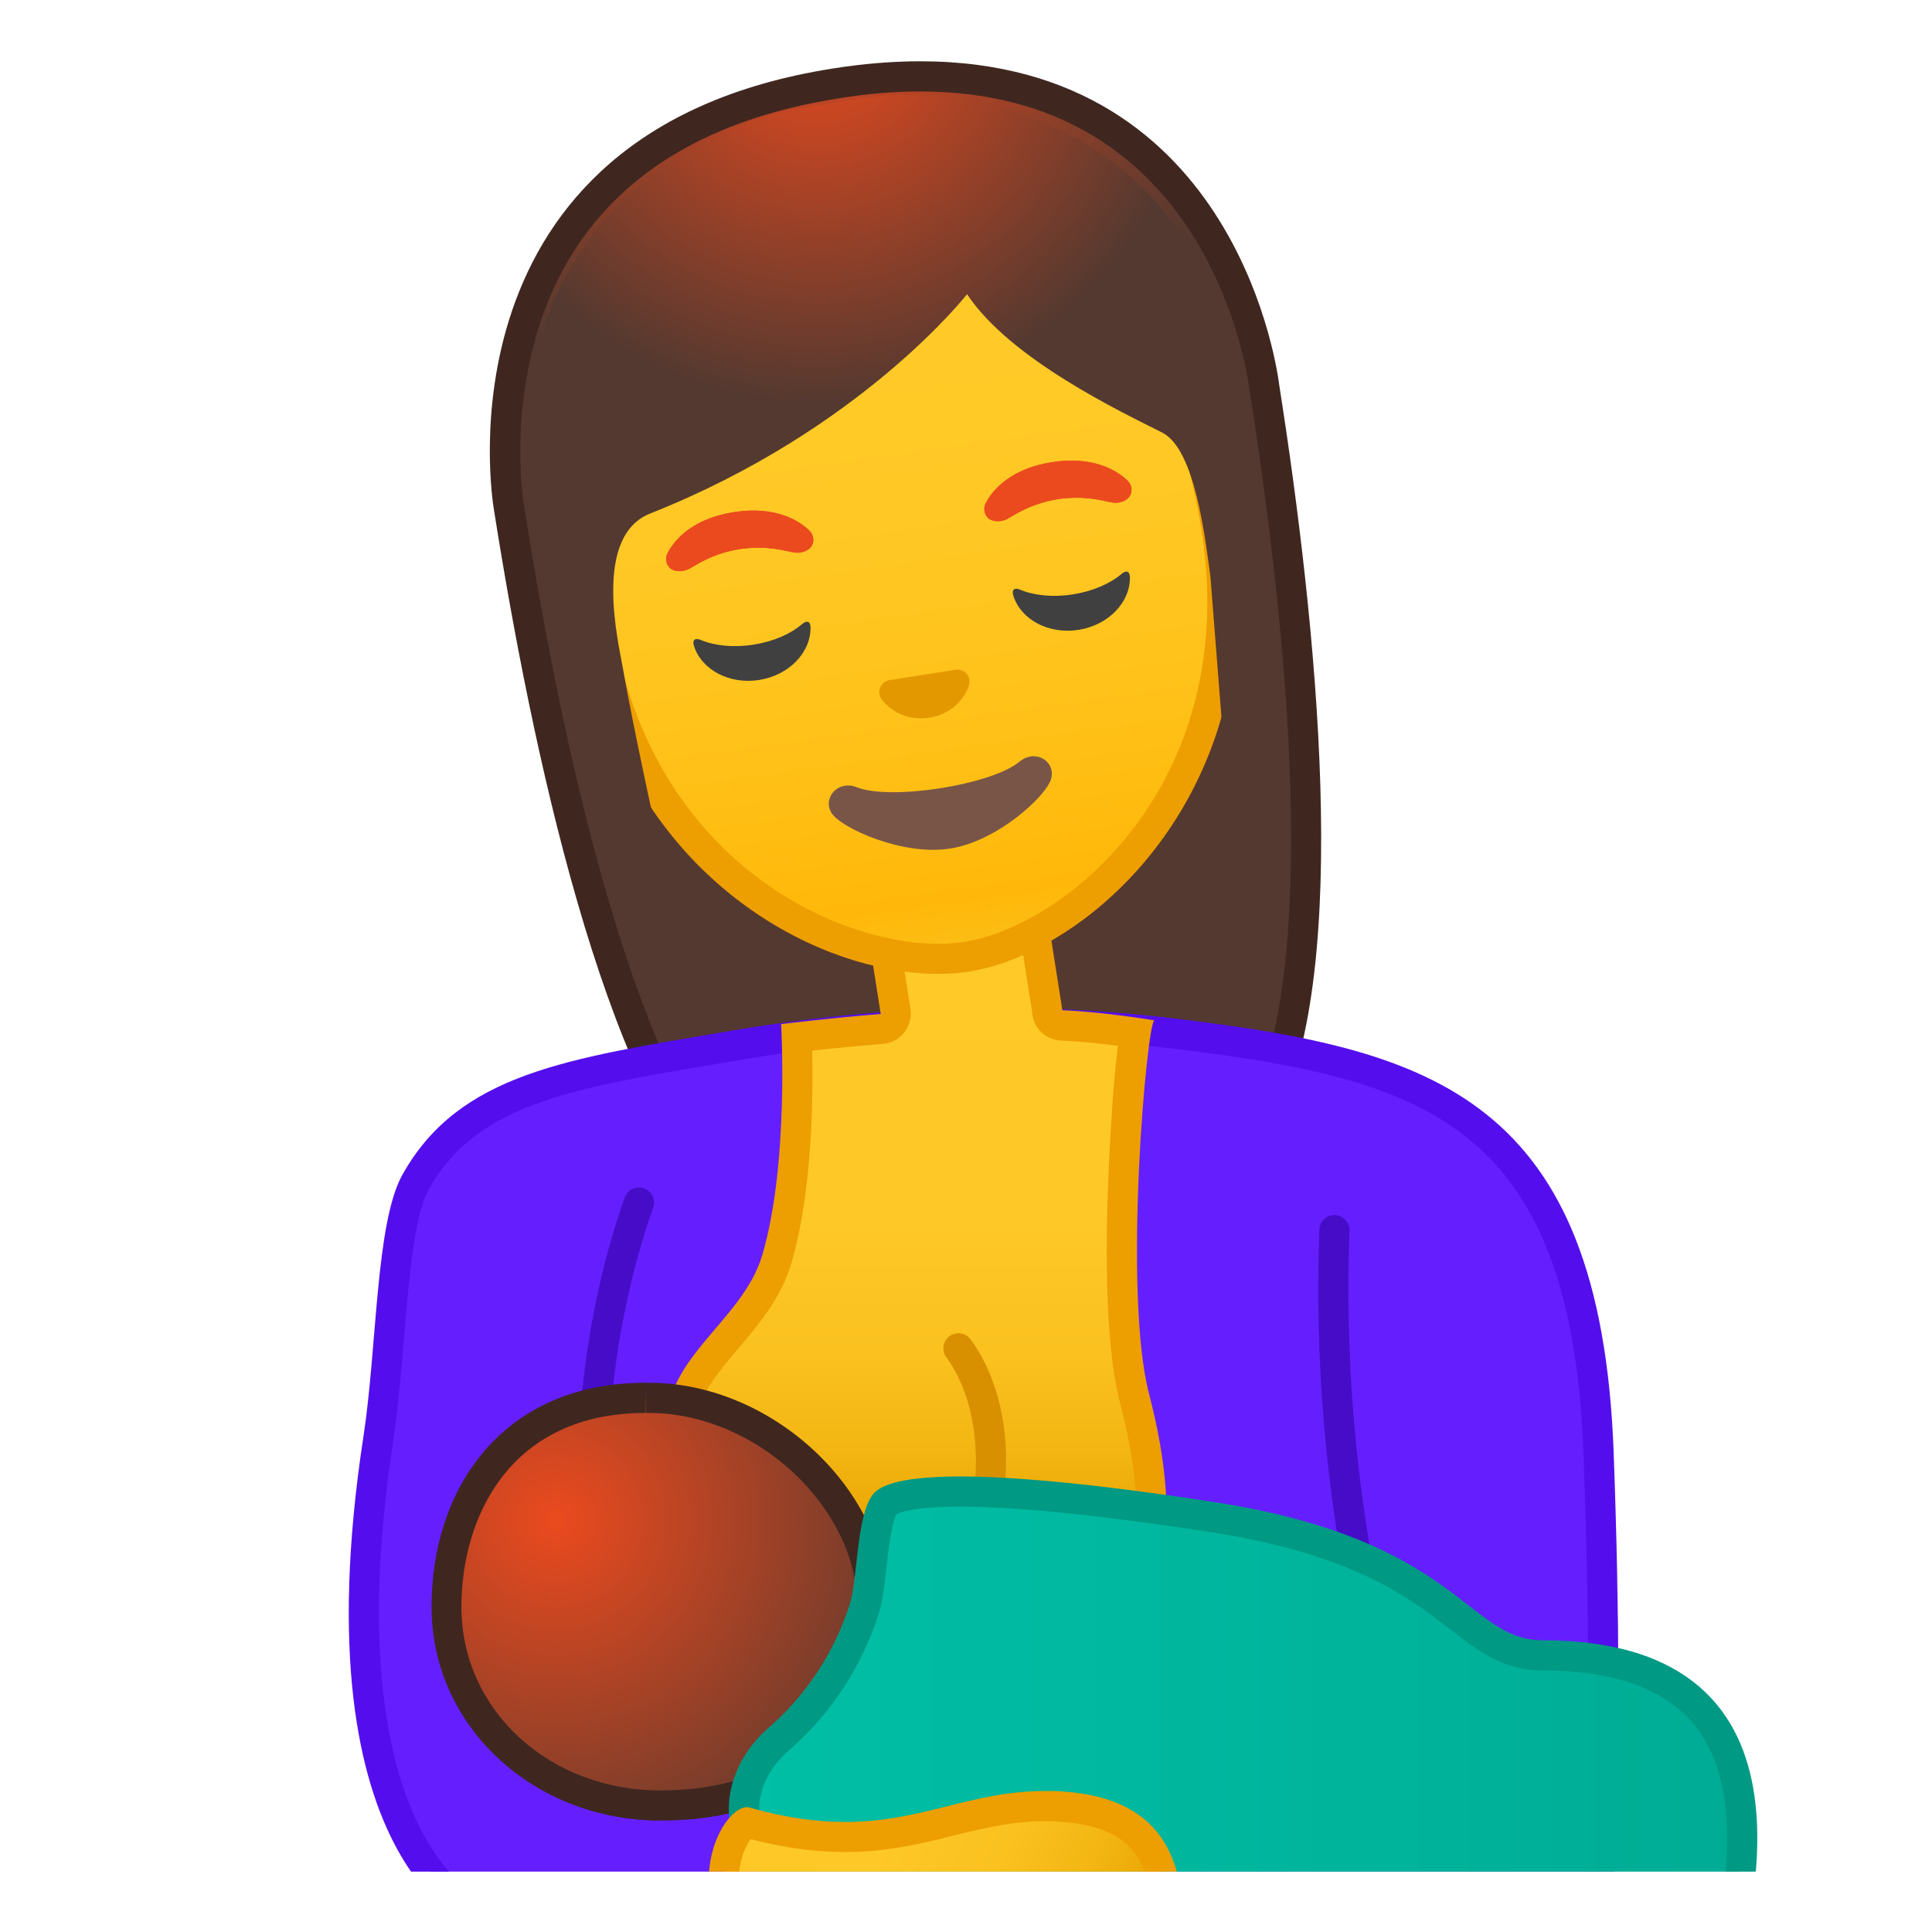 <svg width="128" height="128" style="enable-background:new 0 0 128 128;" xmlns="http://www.w3.org/2000/svg" xmlns:xlink="http://www.w3.org/1999/xlink">
  <g id="Layer_3">
    <g>
      <defs>
        <rect id="SVGID_3_" height="120" width="120" x="4" y="4"/>
      </defs>
      <clipPath id="SVGID_4_">
        <use style="overflow:visible;" xlink:href="#SVGID_3_"/>
      </clipPath>
      <g style="clip-path:url(#SVGID_4_);">
        <radialGradient id="SVGID_5_" cx="185.849" cy="-28.917" gradientTransform="matrix(0.816 -0.128 0.128 0.816 -94.17 44.341)" gradientUnits="userSpaceOnUse" r="38.012">
          <stop offset="0" style="stop-color:#eb4a1e"/>
          <stop offset="1" style="stop-color:#543930"/>
        </radialGradient>
        <path d="M54.81,81.36c-1.53,0-4.38-0.3-6.35-2.28C42.64,73.19,37.4,57.01,33.7,33.52 c-0.17-1.08-1.5-10.67,4.18-18.48c3.69-5.07,9.56-8.27,17.45-9.52c1.96-0.31,3.86-0.46,5.64-0.46c19.42,0,22.5,18.43,22.79,20.53 c3.7,23.55,3.68,40.56-0.05,47.94c-1.74,3.43-6.09,4.33-6.13,4.34L66.6,79.58l-11.01,1.75c0,0,0,0,0,0 C55.58,81.33,55.28,81.36,54.81,81.36C54.81,81.36,54.81,81.36,54.81,81.36z" style="fill:url(#SVGID_5_);"/>
        <path d="M60.97,6.06c18.57,0,21.52,17.65,21.8,19.67c0,0.01,0.01,0.07,0.01,0.08 c3.66,23.29,3.68,40.08,0.04,47.28c-1.43,2.83-5.07,3.73-5.41,3.81l-10.96,1.71l-10.95,1.74c-0.09,0.01-0.33,0.03-0.68,0.03 c-1.1,0-3.86-0.19-5.64-1.99c-5.67-5.73-10.82-21.72-14.48-45.02c-0.07-0.41-1.54-10.1,4-17.72c3.52-4.85,9.18-7.92,16.8-9.12 C57.39,6.21,59.24,6.06,60.97,6.06 M60.97,4.06c-1.8,0-3.72,0.15-5.8,0.48c-26.6,4.18-22.52,28.75-22.46,29.14 c2.51,15.93,7.26,38.25,15.03,46.1c2.25,2.27,5.48,2.58,7.06,2.58c0.58,0,0.94-0.04,0.94-0.04l11.01-1.75l11.01-1.72 c0,0,4.86-0.96,6.83-4.87c4.98-9.86,2.66-32.56,0.16-48.49C84.7,25.13,82.21,4.06,60.97,4.06L60.97,4.06z" style="fill:#3F2720;"/>
      </g>
      <g style="clip-path:url(#SVGID_4_);">
        <g id="XMLID_5_">
          <g id="XMLID_9_">
            <path d="M32.02,127c-1.18-0.51-10.95-5.57-6.95-31.68c0.32-2.07,0.51-4.42,0.7-6.69 c0.34-4.13,0.7-8.4,1.77-10.31c3.37-6.04,9.8-7.13,19.52-8.78l1.37-0.23c6.06-1.03,11.81-1.54,17.59-1.54 c4.04,0,8.14,0.26,12.21,0.76c16.18,2.01,26.85,5.03,27.69,27.76c0.68,18.45,0.07,27.94-0.16,30.71H32.02z" style="fill:#651FFF;"/>
            <path d="M66.02,68.77c3.99,0,8.06,0.25,12.08,0.75c16.14,2,26,4.81,26.81,26.8 c0.62,16.74,0.17,26.07-0.09,29.68h-72.6c-0.68-0.33-2.67-1.52-4.39-4.89c-2-3.93-3.93-11.56-1.78-25.64 c0.32-2.1,0.52-4.47,0.71-6.75c0.32-3.84,0.68-8.19,1.64-9.91c3.14-5.63,9.38-6.68,18.82-8.28l1.37-0.23 C54.6,69.27,60.3,68.77,66.02,68.77 M66.02,66.77c-6.11,0-11.99,0.57-17.76,1.55c-10.61,1.81-17.83,2.76-21.6,9.51 c-1.78,3.19-1.67,11.4-2.58,17.33C19.64,124.19,31.83,128,31.83,128h74.83c0,0,1.08-9.08,0.25-31.75 c-0.86-23.52-12.05-26.66-28.57-28.71C74.12,67.01,70.02,66.77,66.02,66.77L66.02,66.77z" style="fill:#540EED;"/>
          </g>
        </g>
      </g>
      <g style="clip-path:url(#SVGID_4_);">
        <linearGradient id="SVGID_6_" gradientUnits="userSpaceOnUse" x1="60.702" x2="60.702" y1="56.751" y2="101.746">
          <stop offset="0" style="stop-color:#FFCA28"/>
          <stop offset="0.535" style="stop-color:#FEC826"/>
          <stop offset="0.732" style="stop-color:#FAC11F"/>
          <stop offset="0.873" style="stop-color:#F3B613"/>
          <stop offset="0.986" style="stop-color:#EAA603"/>
          <stop offset="1" style="stop-color:#E8A300"/>
        </linearGradient>
        <path d="M62.94,109.91c-9.8,0-16.78-5.8-17.78-14.77c-0.29-2.59,1.23-4.38,2.99-6.45 c1.32-1.56,2.69-3.17,3.31-5.24c1.5-5.1,1.42-12.17,1.33-14.71c1.2-0.14,3.42-0.38,5.63-0.56c0.28-0.02,0.53-0.16,0.71-0.38 s0.25-0.5,0.2-0.77l-0.63-3.98l9.81-1.54L69.38,67l0.01,0.09c0.07,0.48,0.47,0.83,0.95,0.85c1.7,0.07,3.7,0.33,4.91,0.5 c-0.29,1.43-0.57,4.08-0.8,9.03c-0.18,3.95-0.33,11.17,0.7,15.15c1.32,5.07,2.64,13.85-3.34,15.8 C68.78,109.41,65.79,109.91,62.94,109.91L62.94,109.91z" style="fill:url(#SVGID_6_);"/>
        <path d="M67.69,62.65l0.7,4.46c0,0.04,0.01,0.09,0.01,0.11c0.13,0.96,0.93,1.68,1.9,1.72 c1.22,0.05,2.64,0.2,3.77,0.35c-0.23,1.69-0.43,4.24-0.61,8.13c-0.19,4-0.34,11.34,0.73,15.45c2.87,11.01-0.45,13.87-2.68,14.59 c-2.94,0.95-5.82,1.44-8.56,1.44c-9.25,0-15.84-5.45-16.79-13.88c-0.23-2.05,0.9-3.5,2.76-5.69c1.33-1.56,2.83-3.33,3.5-5.61 c1.39-4.7,1.46-10.99,1.39-14.11c1.24-0.14,2.96-0.31,4.69-0.45c0.56-0.04,1.07-0.32,1.41-0.76s0.49-1,0.41-1.55l-0.47-2.99 l3.92-0.62L67.69,62.65 M69.35,60.36l-5.89,0.93l-5.89,0.93l0.78,4.96c-3.32,0.26-6.6,0.67-6.6,0.67s0.55,9.23-1.25,15.31 c-1.33,4.51-6.91,6.92-6.33,12.08c1.06,9.47,8.56,15.66,18.78,15.66c2.87,0,5.96-0.49,9.18-1.54c5-1.62,6.43-7.68,4-17 c-1.76-6.77-0.15-24.59,0.35-24.76c-0.29-0.05-3.53-0.57-6.1-0.67c0-0.03-0.01-0.07-0.01-0.1L69.35,60.36L69.35,60.36z M76.49,67.62C76.48,67.62,76.48,67.62,76.49,67.62c0.01,0,0.01,0,0.01,0C76.5,67.62,76.49,67.62,76.49,67.62L76.49,67.62z" style="fill:#ED9E00;"/>
      </g>
      <g style="clip-path:url(#SVGID_4_);">
        <linearGradient id="SVGID_7_" gradientUnits="userSpaceOnUse" x1="57.324" x2="63.737" y1="18.401" y2="64.258">
          <stop offset="0" style="stop-color:#FFCA28"/>
          <stop offset="0.341" style="stop-color:#FFC825"/>
          <stop offset="0.629" style="stop-color:#FFC21A"/>
          <stop offset="0.898" style="stop-color:#FFB809"/>
          <stop offset="1" style="stop-color:#fac01b"/>
        </linearGradient>
        <path d="M62.17,63.52c-0.97,0-2-0.1-3.05-0.3c-7.65-1.42-17.36-7.99-19.53-21.79 c-1.25-7.92-0.09-14.79,3.33-19.86c3.01-4.46,7.72-7.4,13.26-8.27c1.09-0.17,2.2-0.26,3.28-0.26c13.04,0,19.47,11.33,21.14,21.94 c2.17,13.82-5.06,23.05-11.92,26.75c-1.58,0.85-3.18,1.42-4.62,1.65C63.47,63.48,62.83,63.52,62.17,63.52L62.17,63.52z" style="fill:url(#SVGID_7_);"/>
        <path d="M59.46,14.05c4.75,0,9.08,1.7,12.52,4.93c3.91,3.66,6.54,9.25,7.63,16.17 c2.09,13.31-4.84,22.17-11.41,25.71c-1.48,0.8-2.97,1.33-4.3,1.54c-0.54,0.08-1.12,0.13-1.73,0.13c-0.91,0-1.87-0.09-2.87-0.28 c-7.33-1.37-16.63-7.67-18.72-20.96C37.8,23.63,47.33,15.71,56.33,14.3C57.38,14.13,58.43,14.05,59.46,14.05 M59.46,12.05 c-1.14,0-2.29,0.09-3.44,0.27l0,0h0C44.86,14.08,35.83,24,38.6,41.6c2.22,14.13,12.29,21.12,20.33,22.61 c1.13,0.21,2.21,0.31,3.23,0.31c0.72,0,1.4-0.05,2.04-0.15c1.55-0.24,3.24-0.84,4.94-1.76c7.2-3.88,14.66-13.63,12.44-27.78 C79.11,19.04,69.48,12.05,59.46,12.05L59.46,12.05z" style="fill:#ED9E00;"/>
      </g>
      <g style="clip-path:url(#SVGID_4_);">
        <defs>
          <path id="SVGID_8_" d="M41.66,62.98l-6.22-33.22c-1.73-11,7.19-20.97,18.19-22.7l3.2-0.5c11-1.73,22.43,5.05,24.16,16.04 l4.25,33.36L41.66,62.98z"/>
        </defs>
        <clipPath id="SVGID_9_">
          <use style="overflow:visible;" xlink:href="#SVGID_8_"/>
        </clipPath>
        <g style="clip-path:url(#SVGID_9_);">
          <radialGradient id="SVGID_10_" cx="225.419" cy="-23.129" gradientTransform="matrix(0.786 -0.124 0.124 0.786 -120.057 47.711)" gradientUnits="userSpaceOnUse" r="31.659">
            <stop offset="0" style="stop-color:#eb4a1e"/>
            <stop offset="1" style="stop-color:#543930"/>
          </radialGradient>
          <path d="M83.32,25.72c0,0-2.97-23.18-28.16-19.22s-21,26.95-21,26.95s4.86,29.47,7.32,33.01 c2.46,3.54,5.25,2.97,5.25,2.97s-4.02-17.01-5.45-25.09c-0.33-1.89-2.01-8.81,1.8-10.32c13.99-5.54,20.99-14.53,20.99-14.53 c2.87,4.33,10.26,7.82,12.93,9.17c2.19,1.11,2.84,7,3.19,9.49l2.01,25.65c0,0,3.08-0.24,4.39-4.44S83.32,25.72,83.32,25.72z" style="fill:url(#SVGID_10_);"/>
        </g>
      </g>
      <g style="clip-path:url(#SVGID_4_);">
        <g>
          <path d="M53.62,35.15c-0.73-0.7-2.3-1.64-5-1.22c-2.7,0.42-3.91,1.8-4.38,2.69 c-0.21,0.39-0.08,0.79,0.14,1.01c0.21,0.2,0.74,0.33,1.27,0.06c0.53-0.28,1.53-1.01,3.35-1.31c1.83-0.27,3.01,0.12,3.59,0.22 c0.59,0.1,1.06-0.19,1.19-0.44C53.94,35.88,53.94,35.47,53.62,35.15z" style="fill:#eb4a1e;"/>
          <path d="M74.7,31.84c-0.73-0.7-2.3-1.64-5-1.22s-3.91,1.8-4.38,2.69c-0.21,0.39-0.08,0.79,0.14,1.01 c0.21,0.2,0.74,0.33,1.27,0.06c0.53-0.28,1.53-1.01,3.35-1.31c1.83-0.27,3.01,0.12,3.59,0.22c0.59,0.1,1.06-0.19,1.19-0.44 C75.02,32.57,75.02,32.15,74.7,31.84z" style="fill:#eb4a1e;"/>
        </g>
        <path d="M67.55,50.46c-1.85,1.54-8.54,2.59-10.78,1.7c-1.28-0.51-2.31,0.74-1.66,1.73 c0.64,0.97,4.68,2.83,7.84,2.33c3.16-0.5,6.38-3.49,6.69-4.62C69.96,50.46,68.61,49.58,67.55,50.46z" style="fill:#795548;"/>
        <g>
          <path d="M63.6,44.38c-0.07-0.02-0.14-0.02-0.21-0.02l-4.53,0.71c-0.07,0.02-0.13,0.05-0.2,0.09 c-0.38,0.23-0.54,0.69-0.28,1.12c0.27,0.42,1.37,1.55,3.19,1.27c1.82-0.29,2.52-1.7,2.64-2.18 C64.33,44.87,64.04,44.48,63.6,44.38z" style="fill:#e49800;"/>
          <g>
            <path d="M49.92,42.71c-1.33,0.21-2.58,0.07-3.49-0.31c-0.39-0.16-0.58,0-0.45,0.4 c0.5,1.57,2.33,2.56,4.31,2.25c1.98-0.31,3.42-1.81,3.41-3.46c0-0.42-0.23-0.52-0.55-0.25C52.4,41.99,51.26,42.5,49.92,42.71z" style="fill:#404040;"/>
            <path d="M71.08,39.38c-1.33,0.21-2.58,0.07-3.49-0.31c-0.39-0.17-0.58,0-0.45,0.41 c0.5,1.57,2.33,2.56,4.31,2.25c1.98-0.31,3.42-1.81,3.41-3.46c0-0.42-0.23-0.52-0.55-0.25C73.56,38.66,72.41,39.17,71.08,39.38 z" style="fill:#404040;"/>
            <path d="M53.62,35.15c-0.73-0.7-2.3-1.64-5-1.22c-2.7,0.42-3.91,1.8-4.38,2.69 c-0.21,0.39-0.08,0.79,0.14,1.01c0.21,0.2,0.74,0.33,1.27,0.06c0.53-0.28,1.53-1.01,3.35-1.31c1.83-0.27,3.01,0.12,3.59,0.22 c0.59,0.1,1.06-0.19,1.19-0.44C53.94,35.88,53.94,35.47,53.62,35.15z" style="fill:#eb4a1e;"/>
            <path d="M74.7,31.84c-0.73-0.7-2.3-1.64-5-1.22c-2.7,0.42-3.91,1.8-4.38,2.69 c-0.21,0.39-0.08,0.79,0.14,1.01c0.21,0.2,0.74,0.33,1.27,0.06c0.53-0.28,1.53-1.01,3.35-1.31c1.83-0.27,3.01,0.12,3.59,0.22 c0.59,0.1,1.06-0.19,1.19-0.44C75.02,32.57,75.02,32.15,74.7,31.84z" style="fill:#eb4a1e;"/>
          </g>
        </g>
      </g>
      <path d=" M42.33,79.67c-3,8.5-4,19.27-1.96,27.33" style="clip-path:url(#SVGID_4_);fill:none;stroke:#470CC7;stroke-width:2;stroke-linecap:round;stroke-linejoin:round;stroke-miterlimit:10;"/>
      <g style="clip-path:url(#SVGID_4_);">
        <g>
          <radialGradient id="SVGID_11_" cx="35.682" cy="100.105" gradientTransform="matrix(1.127 0 0 1.13 -3.403 -12.421)" gradientUnits="userSpaceOnUse" r="24.436">
            <stop offset="0" style="stop-color:#eb4a1e"/>
            <stop offset="1" style="stop-color:#543930"/>
          </radialGradient>
          <path d="M43.75,119.62c-7.94,0-14.17-5.78-14.17-13.16c0-6.39,3.46-13.86,13.21-13.86 c0.22,0,0.45,0,0.67,0.01c3.99,0.14,8.05,2.14,10.88,5.35c2.5,2.83,3.71,6.18,3.41,9.43C57.25,112.98,54.4,119.62,43.75,119.62z " style="fill:url(#SVGID_11_);"/>
          <path d="M42.8,91.61v2h0c0.21,0,0.42,0,0.63,0.01c3.72,0.13,7.52,2,10.16,5.01 c2.31,2.62,3.44,5.71,3.16,8.68c-0.85,9.35-7.55,11.31-13.01,11.31c-7.38,0-13.17-5.34-13.17-12.16 c0-5.93,3.2-12.85,12.21-12.85L42.8,91.61 M42.8,91.61c-9.6,0-14.21,7.09-14.21,14.85c0,7.96,6.81,14.16,15.17,14.16 s14.18-4.17,15-13.13c0.72-7.93-6.9-15.57-15.25-15.87C43.26,91.62,43.03,91.61,42.8,91.61L42.8,91.61z" style="fill:#3F2720;"/>
        </g>
      </g>
      <path d=" M63.5,89.33c2.67,3.67,2.54,9.17,1.33,12.33" style="clip-path:url(#SVGID_4_);fill:none;stroke:#D99000;stroke-width:2;stroke-linecap:round;stroke-linejoin:round;stroke-miterlimit:10;"/>
      <path d=" M88.41,81.5c-0.32,8.47,0.4,16.98,2.13,25.27" style="clip-path:url(#SVGID_4_);fill:none;stroke:#470CC7;stroke-width:2;stroke-linecap:round;stroke-linejoin:round;stroke-miterlimit:10;"/>
      <g style="clip-path:url(#SVGID_4_);">
        <linearGradient id="SVGID_12_" gradientUnits="userSpaceOnUse" x1="49.28" x2="115.423" y1="116.525" y2="116.525">
          <stop offset="0" style="stop-color:#00bfa5"/>
          <stop offset="0.705" style="stop-color:#00B29A"/>
          <stop offset="1" style="stop-color:#00AB94"/>
        </linearGradient>
        <path d="M103.55,134.23c-1.69,0-3.06-0.31-4.38-0.61c-1.25-0.28-2.54-0.57-4-0.57 c-0.73,0-1.44,0.07-2.18,0.21c-0.41,0.08-0.88,0.12-1.41,0.12c-3.17,0-7.8-1.4-12.27-2.75c-3.34-1.01-6.5-1.96-9.08-2.36 l-1.74-0.26c-6.02-0.9-16.09-2.42-18.27-5.35c-1.86-2.51-0.74-5.63,1.33-7.42c2.65-2.29,4.61-5.28,5.69-8.65 c0.23-0.72,0.35-1.76,0.47-2.86c0.16-1.45,0.39-3.45,0.9-4.1c0.06-0.08,0.75-0.8,4.99-0.8c3.77,0,9.35,0.56,16.58,1.67 c9.84,1.51,13.68,4.48,16.49,6.66c1.82,1.41,3.25,2.52,5.5,2.52c5.19,0,8.9,1.4,11.01,4.17c4.06,5.31,1.58,14.41,0.52,18.29 l-0.03,0.1c-0.05,0.01-0.1,0.02-0.17,0.03c-0.82,0.16-2.34,0.47-5.27,1.27C106.54,134,105.01,134.23,103.55,134.23L103.55,134.23 z" style="fill:url(#SVGID_12_);"/>
        <path d="M63.61,99.82c3.72,0,9.24,0.56,16.43,1.66c9.59,1.47,13.31,4.35,16.02,6.46 c1.81,1.4,3.52,2.73,6.11,2.73c4.87,0,8.3,1.27,10.22,3.78c3.6,4.72,1.56,12.96,0.49,16.93c-0.9,0.19-2.4,0.51-4.9,1.2 c-1.61,0.44-3.05,0.66-4.42,0.66c-1.58,0-2.83-0.28-4.16-0.58c-1.3-0.29-2.65-0.6-4.22-0.6c-0.79,0-1.56,0.08-2.37,0.23 c-0.35,0.07-0.76,0.1-1.22,0.1c-3.03,0-7.58-1.38-11.98-2.71c-3.38-1.02-6.57-1.99-9.22-2.39c-0.55-0.08-1.13-0.17-1.73-0.26 c-5.48-0.82-15.69-2.35-17.62-4.96c-1.5-2.02-0.54-4.58,1.19-6.07c2.79-2.41,4.86-5.55,5.99-9.1c0.26-0.81,0.38-1.85,0.51-3.05 c0.12-1.04,0.33-2.93,0.65-3.52C59.6,100.19,60.59,99.82,63.61,99.82 M59.41,100.24L59.41,100.24L59.41,100.24 M63.61,97.82 c-3.64,0-5.24,0.51-5.77,1.18c-1.11,1.41-1.01,5.61-1.54,7.28c-1,3.15-2.88,6.03-5.39,8.2c-2.53,2.18-3.63,5.89-1.48,8.78 c2.65,3.56,14.04,4.99,20.66,6c6.01,0.92,15.79,5.12,21.5,5.12c0.58,0,1.11-0.04,1.6-0.14c0.71-0.14,1.37-0.19,1.99-0.19 c2.84,0,4.94,1.18,8.38,1.18c1.39,0,2.99-0.19,4.95-0.73c5-1.38,5.9-1.28,6-1.5c1.35-5.05,7.35-24.33-12.33-24.33 c-5,0-5.5-6.67-21.83-9.17C72.37,98.28,67.07,97.82,63.61,97.82L63.61,97.82z" style="fill:#009984;"/>
      </g>
      <g style="clip-path:url(#SVGID_4_);">
        <defs>
          <path id="SVGID_13_" d="M20.08,113.5l10.75,0.5c0,0,3.18,4.76,8.83,5.67c7.83,1.25,10.75-1.25,10.75-1.25l33.17-2.83 l12.92,20.33l-2.75,12.42l-75-15.08L20.08,113.5z"/>
        </defs>
        <clipPath id="SVGID_14_">
          <use style="overflow:visible;" xlink:href="#SVGID_13_"/>
        </clipPath>
        <g style="clip-path:url(#SVGID_14_);">
          <linearGradient id="SVGID_15_" gradientTransform="matrix(0.994 0.109 -0.109 0.994 13.885 -5.962)" gradientUnits="userSpaceOnUse" x1="38.223" x2="74.38" y1="117.388" y2="130.52">
            <stop offset="0" style="stop-color:#FFCA28"/>
            <stop offset="0.535" style="stop-color:#FEC826"/>
            <stop offset="0.732" style="stop-color:#FAC11F"/>
            <stop offset="0.873" style="stop-color:#F3B613"/>
            <stop offset="0.986" style="stop-color:#EAA603"/>
            <stop offset="1" style="stop-color:#E8A300"/>
          </linearGradient>
          <path d="M71.06,132.82c-0.39,0-0.51-0.14-0.6-0.28c-0.63-0.98-1.7-1.57-2.88-1.57 c-0.19,0-0.39,0.02-0.58,0.05c-4,0.68-7.2,1-10.07,1c-2.41,0-4.71-0.22-7.7-0.73c-0.63-0.11-1.11-0.59-1.19-1.21 c-0.16-1.2-0.31-3.95-0.05-6.23c0.22-1.97,1.15-2.95,1.48-3.12c2.31,0.65,4.44,0.96,6.51,0.96c2.73,0,4.92-0.55,7.05-1.08 c2.01-0.5,3.91-0.97,6.19-0.97c0.19,0,0.39,0,0.58,0.01c2.77,0.1,4.71,0.81,5.92,2.16c1.32,1.47,1.85,3.84,1.64,7.23 C76.36,129.99,72.9,132.82,71.06,132.82L71.06,132.82z" style="fill:url(#SVGID_15_);"/>
          <path d="M69.21,120.66L69.21,120.66c0.18,0,0.36,0,0.55,0.01c2.49,0.09,4.19,0.69,5.21,1.83 c1.08,1.21,1.54,3.21,1.41,6.1c-1.31,1.16-3.95,3.06-5.21,3.21c-0.82-1.15-2.15-1.84-3.59-1.84c-0.25,0-0.5,0.02-0.75,0.06 c-3.95,0.67-7.09,0.99-9.9,0.99c-2.35,0-4.61-0.21-7.54-0.71c-0.19-0.03-0.34-0.17-0.36-0.35c-0.15-1.15-0.3-3.79-0.05-5.99 c0.12-1.09,0.5-1.78,0.75-2.12c2.2,0.57,4.24,0.85,6.24,0.85c2.85,0,5.11-0.56,7.29-1.11 C65.22,121.11,67.06,120.66,69.21,120.66 M49.97,121.62L49.97,121.62L49.97,121.62 M69.21,118.66c-4.87,0-8.09,2.05-13.23,2.05 c-1.82,0-3.89-0.26-6.35-0.96c-0.05-0.01-0.1-0.02-0.16-0.02c-0.82,0-2.19,1.55-2.47,4.02c-0.28,2.5-0.09,5.35,0.06,6.47 c0.14,1.06,0.96,1.88,2.01,2.06c2.68,0.46,5.11,0.74,7.87,0.74c2.84,0,6.03-0.3,10.24-1.02c0.14-0.02,0.28-0.03,0.41-0.03 c0.81,0,1.59,0.41,2.03,1.1c0.33,0.53,0.84,0.74,1.44,0.74c2.68,0,7.27-4.24,7.27-4.32c0.5-6.5-1.42-10.58-8.5-10.83 C69.62,118.66,69.42,118.66,69.21,118.66L69.21,118.66z" style="fill:#ED9E00;"/>
        </g>
      </g>
    </g>
  </g>
  <g id="Layer_2" style="display:none;">
    <g style="display:inline;">
      <g style="opacity:0.6;">
        <circle cx="-101" cy="64" r="28" style="opacity:0.61;fill:none;stroke:#000000;stroke-width:0.263;stroke-miterlimit:10;"/>
        <line style="opacity:0.61;fill:none;stroke:#000000;stroke-width:0.25;stroke-miterlimit:10;" x1="-81" x2="-81" y1="0" y2="128"/>
        <line style="opacity:0.61;fill:none;stroke:#000000;stroke-width:0.25;stroke-miterlimit:10;" x1="-121" x2="-121" y1="0" y2="128"/>
        <line style="opacity:0.61;fill:none;stroke:#000000;stroke-width:0.25;stroke-miterlimit:10;" x1="-101" x2="-101" y1="0" y2="128"/>
        <line style="opacity:0.61;fill:none;stroke:#000000;stroke-width:0.25;stroke-miterlimit:10;" x1="-37" x2="-165" y1="64" y2="64"/>
        <line style="opacity:0.61;fill:none;stroke:#000000;stroke-width:0.25;stroke-miterlimit:10;" x1="-37" x2="-165" y1="44" y2="44"/>
        <line style="opacity:0.61;fill:none;stroke:#000000;stroke-width:0.25;stroke-miterlimit:10;" x1="-37" x2="-165" y1="83.75" y2="83.75"/>
        <line style="opacity:0.61;fill:none;stroke:#000000;stroke-width:0.25;stroke-miterlimit:10;" x1="-37" x2="-165" y1="128" y2="0"/>
        <line style="opacity:0.61;fill:none;stroke:#000000;stroke-width:0.25;stroke-miterlimit:10;" x1="-165" x2="-37" y1="128" y2="0"/>
        <g style="opacity:0.61;">
          <path d="M-101,4.26c32.94,0,59.74,26.8,59.74,59.74s-26.8,59.74-59.74,59.74s-59.74-26.8-59.74-59.74S-133.94,4.26-101,4.26 M-101,4c-33.14,0-60,26.86-60,60s26.86,60,60,60s60-26.86,60-60S-67.86,4-101,4L-101,4z"/>
        </g>
        <path d="M-57.03,115.97h-87.94 c-4.42,0-8.03-3.61-8.03-8.03V20.03c0-4.42,3.61-8.03,8.03-8.03h87.94c4.42,0,8.03,3.61,8.03,8.03v87.91 C-49,112.36-52.61,115.97-57.03,115.97z" style="opacity:0.61;fill:none;stroke:#000000;stroke-width:0.258;stroke-miterlimit:10;"/>
        <path d="M-65,124h-72 c-4.4,0-8-3.6-8-8V12c0-4.4,3.6-8,8-8h72c4.4,0,8,3.6,8,8v104C-57,120.4-60.6,124-65,124z" style="opacity:0.61;fill:none;stroke:#000000;stroke-width:0.263;stroke-miterlimit:10;"/>
        <path d="M-51.23,108h-99.54 c-5.63,0-10.23-4.6-10.23-10.23V30.28c0-5.63,4.6-10.23,10.23-10.23h99.54c5.63,0,10.23,4.6,10.23,10.23v67.48 C-41,103.4-45.6,108-51.23,108z" style="opacity:0.61;fill:none;stroke:#000000;stroke-width:0.263;stroke-miterlimit:10;"/>
      </g>
      <g>
        <g style="opacity:0.2;">
          <defs>
            <rect id="SVGID_2_" height="128" style="opacity:0.2;" width="128" x="-165" y="0"/>
          </defs>
          <clipPath id="SVGID_16_">
            <use style="overflow:visible;" xlink:href="#SVGID_2_"/>
          </clipPath>
          <g style="clip-path:url(#SVGID_16_);">
            <g>
              <line style="fill:none;stroke:#000000;stroke-width:0.25;stroke-miterlimit:10;" x1="-193" x2="-193" y1="160" y2="-32"/>
              <line style="fill:none;stroke:#000000;stroke-width:0.25;stroke-miterlimit:10;" x1="-189" x2="-189" y1="160" y2="-32"/>
              <line style="fill:none;stroke:#000000;stroke-width:0.25;stroke-miterlimit:10;" x1="-185" x2="-185" y1="160" y2="-32"/>
              <line style="fill:none;stroke:#000000;stroke-width:0.25;stroke-miterlimit:10;" x1="-181" x2="-181" y1="160" y2="-32"/>
              <line style="fill:none;stroke:#000000;stroke-width:0.25;stroke-miterlimit:10;" x1="-177" x2="-177" y1="160" y2="-32"/>
              <line style="fill:none;stroke:#000000;stroke-width:0.25;stroke-miterlimit:10;" x1="-173" x2="-173" y1="160" y2="-32"/>
              <line style="fill:none;stroke:#000000;stroke-width:0.25;stroke-miterlimit:10;" x1="-169" x2="-169" y1="160" y2="-32"/>
              <line style="fill:none;stroke:#000000;stroke-width:0.25;stroke-miterlimit:10;" x1="-165" x2="-165" y1="160" y2="-32"/>
              <line style="fill:none;stroke:#000000;stroke-width:0.25;stroke-miterlimit:10;" x1="-161" x2="-161" y1="160" y2="-32"/>
              <line style="fill:none;stroke:#000000;stroke-width:0.25;stroke-miterlimit:10;" x1="-157" x2="-157" y1="160" y2="-32"/>
              <line style="fill:none;stroke:#000000;stroke-width:0.25;stroke-miterlimit:10;" x1="-153" x2="-153" y1="160" y2="-32"/>
              <line style="fill:none;stroke:#000000;stroke-width:0.25;stroke-miterlimit:10;" x1="-149" x2="-149" y1="160" y2="-32"/>
              <line style="fill:none;stroke:#000000;stroke-width:0.25;stroke-miterlimit:10;" x1="-145" x2="-145" y1="160" y2="-32"/>
              <line style="fill:none;stroke:#000000;stroke-width:0.25;stroke-miterlimit:10;" x1="-141" x2="-141" y1="160" y2="-32"/>
              <line style="fill:none;stroke:#000000;stroke-width:0.25;stroke-miterlimit:10;" x1="-137" x2="-137" y1="160" y2="-32"/>
              <line style="fill:none;stroke:#000000;stroke-width:0.25;stroke-miterlimit:10;" x1="-133" x2="-133" y1="160" y2="-32"/>
              <line style="fill:none;stroke:#000000;stroke-width:0.25;stroke-miterlimit:10;" x1="-129" x2="-129" y1="160" y2="-32"/>
              <line style="fill:none;stroke:#000000;stroke-width:0.25;stroke-miterlimit:10;" x1="-125" x2="-125" y1="160" y2="-32"/>
              <line style="fill:none;stroke:#000000;stroke-width:0.25;stroke-miterlimit:10;" x1="-121" x2="-121" y1="160" y2="-32"/>
              <line style="fill:none;stroke:#000000;stroke-width:0.25;stroke-miterlimit:10;" x1="-117" x2="-117" y1="160" y2="-32"/>
              <line style="fill:none;stroke:#000000;stroke-width:0.25;stroke-miterlimit:10;" x1="-113" x2="-113" y1="160" y2="-32"/>
              <line style="fill:none;stroke:#000000;stroke-width:0.25;stroke-miterlimit:10;" x1="-109" x2="-109" y1="160" y2="-32"/>
              <line style="fill:none;stroke:#000000;stroke-width:0.25;stroke-miterlimit:10;" x1="-105" x2="-105" y1="160" y2="-32"/>
              <line style="fill:none;stroke:#000000;stroke-width:0.25;stroke-miterlimit:10;" x1="-101" x2="-101" y1="160" y2="-32"/>
              <line style="fill:none;stroke:#000000;stroke-width:0.25;stroke-miterlimit:10;" x1="-97" x2="-97" y1="160" y2="-32"/>
              <line style="fill:none;stroke:#000000;stroke-width:0.25;stroke-miterlimit:10;" x1="-93" x2="-93" y1="160" y2="-32"/>
              <line style="fill:none;stroke:#000000;stroke-width:0.25;stroke-miterlimit:10;" x1="-89" x2="-89" y1="160" y2="-32"/>
              <line style="fill:none;stroke:#000000;stroke-width:0.25;stroke-miterlimit:10;" x1="-85" x2="-85" y1="160" y2="-32"/>
              <line style="fill:none;stroke:#000000;stroke-width:0.25;stroke-miterlimit:10;" x1="-81" x2="-81" y1="160" y2="-32"/>
              <line style="fill:none;stroke:#000000;stroke-width:0.25;stroke-miterlimit:10;" x1="-77" x2="-77" y1="160" y2="-32"/>
              <line style="fill:none;stroke:#000000;stroke-width:0.25;stroke-miterlimit:10;" x1="-73" x2="-73" y1="160" y2="-32"/>
              <line style="fill:none;stroke:#000000;stroke-width:0.25;stroke-miterlimit:10;" x1="-69" x2="-69" y1="160" y2="-32"/>
              <line style="fill:none;stroke:#000000;stroke-width:0.25;stroke-miterlimit:10;" x1="-65" x2="-65" y1="160" y2="-32"/>
              <line style="fill:none;stroke:#000000;stroke-width:0.25;stroke-miterlimit:10;" x1="-61" x2="-61" y1="160" y2="-32"/>
              <line style="fill:none;stroke:#000000;stroke-width:0.25;stroke-miterlimit:10;" x1="-57" x2="-57" y1="160" y2="-32"/>
              <line style="fill:none;stroke:#000000;stroke-width:0.25;stroke-miterlimit:10;" x1="-53" x2="-53" y1="160" y2="-32"/>
              <line style="fill:none;stroke:#000000;stroke-width:0.25;stroke-miterlimit:10;" x1="-49" x2="-49" y1="160" y2="-32"/>
              <line style="fill:none;stroke:#000000;stroke-width:0.25;stroke-miterlimit:10;" x1="-45" x2="-45" y1="160" y2="-32"/>
              <line style="fill:none;stroke:#000000;stroke-width:0.25;stroke-miterlimit:10;" x1="-41" x2="-41" y1="160" y2="-32"/>
              <line style="fill:none;stroke:#000000;stroke-width:0.25;stroke-miterlimit:10;" x1="-37" x2="-37" y1="160" y2="-32"/>
              <line style="fill:none;stroke:#000000;stroke-width:0.25;stroke-miterlimit:10;" x1="-33" x2="-33" y1="160" y2="-32"/>
              <line style="fill:none;stroke:#000000;stroke-width:0.25;stroke-miterlimit:10;" x1="-29" x2="-29" y1="160" y2="-32"/>
              <line style="fill:none;stroke:#000000;stroke-width:0.25;stroke-miterlimit:10;" x1="-28" x2="-28" y1="166.05" y2="-25.95"/>
              <line style="fill:none;stroke:#000000;stroke-width:0.25;stroke-miterlimit:10;" x1="-21" x2="-21" y1="160" y2="-32"/>
              <line style="fill:none;stroke:#000000;stroke-width:0.25;stroke-miterlimit:10;" x1="-17" x2="-17" y1="160" y2="-32"/>
              <line style="fill:none;stroke:#000000;stroke-width:0.25;stroke-miterlimit:10;" x1="-13" x2="-13" y1="160" y2="-32"/>
              <line style="fill:none;stroke:#000000;stroke-width:0.25;stroke-miterlimit:10;" x1="-9" x2="-9" y1="160" y2="-32"/>
            </g>
            <g>
              <line style="fill:none;stroke:#000000;stroke-width:0.25;stroke-miterlimit:10;" x1="-197" x2="-5" y1="-28" y2="-28"/>
              <line style="fill:none;stroke:#000000;stroke-width:0.25;stroke-miterlimit:10;" x1="-197" x2="-5" y1="-24" y2="-24"/>
              <line style="fill:none;stroke:#000000;stroke-width:0.25;stroke-miterlimit:10;" x1="-197" x2="-5" y1="-20" y2="-20"/>
              <line style="fill:none;stroke:#000000;stroke-width:0.25;stroke-miterlimit:10;" x1="-197" x2="-5" y1="-16" y2="-16"/>
              <line style="fill:none;stroke:#000000;stroke-width:0.25;stroke-miterlimit:10;" x1="-197" x2="-5" y1="-12" y2="-12"/>
              <line style="fill:none;stroke:#000000;stroke-width:0.25;stroke-miterlimit:10;" x1="-197" x2="-5" y1="-8" y2="-8"/>
              <line style="fill:none;stroke:#000000;stroke-width:0.25;stroke-miterlimit:10;" x1="-197" x2="-5" y1="-4" y2="-4"/>
              <line style="fill:none;stroke:#000000;stroke-width:0.25;stroke-miterlimit:10;" x1="-197" x2="-5" y1="0" y2="0"/>
              <line style="fill:none;stroke:#000000;stroke-width:0.25;stroke-miterlimit:10;" x1="-197" x2="-5" y1="4" y2="4"/>
              <line style="fill:none;stroke:#000000;stroke-width:0.25;stroke-miterlimit:10;" x1="-197" x2="-5" y1="8" y2="8"/>
              <line style="fill:none;stroke:#000000;stroke-width:0.25;stroke-miterlimit:10;" x1="-197" x2="-5" y1="12" y2="12"/>
              <line style="fill:none;stroke:#000000;stroke-width:0.25;stroke-miterlimit:10;" x1="-197" x2="-5" y1="16" y2="16"/>
              <line style="fill:none;stroke:#000000;stroke-width:0.25;stroke-miterlimit:10;" x1="-197" x2="-5" y1="20" y2="20"/>
              <line style="fill:none;stroke:#000000;stroke-width:0.25;stroke-miterlimit:10;" x1="-197" x2="-5" y1="24" y2="24"/>
              <line style="fill:none;stroke:#000000;stroke-width:0.25;stroke-miterlimit:10;" x1="-197" x2="-5" y1="28" y2="28"/>
              <line style="fill:none;stroke:#000000;stroke-width:0.25;stroke-miterlimit:10;" x1="-197" x2="-5" y1="32" y2="32"/>
              <line style="fill:none;stroke:#000000;stroke-width:0.25;stroke-miterlimit:10;" x1="-197" x2="-5" y1="36" y2="36"/>
              <line style="fill:none;stroke:#000000;stroke-width:0.25;stroke-miterlimit:10;" x1="-197" x2="-5" y1="40" y2="40"/>
              <line style="fill:none;stroke:#000000;stroke-width:0.25;stroke-miterlimit:10;" x1="-197" x2="-5" y1="44" y2="44"/>
              <line style="fill:none;stroke:#000000;stroke-width:0.25;stroke-miterlimit:10;" x1="-197" x2="-5" y1="48" y2="48"/>
              <line style="fill:none;stroke:#000000;stroke-width:0.25;stroke-miterlimit:10;" x1="-197" x2="-5" y1="52" y2="52"/>
              <line style="fill:none;stroke:#000000;stroke-width:0.25;stroke-miterlimit:10;" x1="-197" x2="-5" y1="56" y2="56"/>
              <line style="fill:none;stroke:#000000;stroke-width:0.25;stroke-miterlimit:10;" x1="-197" x2="-5" y1="60" y2="60"/>
              <line style="fill:none;stroke:#000000;stroke-width:0.25;stroke-miterlimit:10;" x1="-197" x2="-5" y1="64" y2="64"/>
              <line style="fill:none;stroke:#000000;stroke-width:0.25;stroke-miterlimit:10;" x1="-197" x2="-5" y1="68" y2="68"/>
              <line style="fill:none;stroke:#000000;stroke-width:0.25;stroke-miterlimit:10;" x1="-197" x2="-5" y1="72" y2="72"/>
              <line style="fill:none;stroke:#000000;stroke-width:0.25;stroke-miterlimit:10;" x1="-197" x2="-5" y1="76" y2="76"/>
              <line style="fill:none;stroke:#000000;stroke-width:0.25;stroke-miterlimit:10;" x1="-197" x2="-5" y1="80" y2="80"/>
              <line style="fill:none;stroke:#000000;stroke-width:0.25;stroke-miterlimit:10;" x1="-197" x2="-5" y1="84" y2="84"/>
              <line style="fill:none;stroke:#000000;stroke-width:0.25;stroke-miterlimit:10;" x1="-197" x2="-5" y1="88" y2="88"/>
              <line style="fill:none;stroke:#000000;stroke-width:0.25;stroke-miterlimit:10;" x1="-197" x2="-5" y1="92" y2="92"/>
              <line style="fill:none;stroke:#000000;stroke-width:0.25;stroke-miterlimit:10;" x1="-197" x2="-5" y1="96" y2="96"/>
              <line style="fill:none;stroke:#000000;stroke-width:0.25;stroke-miterlimit:10;" x1="-197" x2="-5" y1="100" y2="100"/>
              <line style="fill:none;stroke:#000000;stroke-width:0.25;stroke-miterlimit:10;" x1="-197" x2="-5" y1="104" y2="104"/>
              <line style="fill:none;stroke:#000000;stroke-width:0.25;stroke-miterlimit:10;" x1="-197" x2="-5" y1="108" y2="108"/>
              <line style="fill:none;stroke:#000000;stroke-width:0.25;stroke-miterlimit:10;" x1="-197" x2="-5" y1="112" y2="112"/>
              <line style="fill:none;stroke:#000000;stroke-width:0.25;stroke-miterlimit:10;" x1="-197" x2="-5" y1="116" y2="116"/>
              <line style="fill:none;stroke:#000000;stroke-width:0.25;stroke-miterlimit:10;" x1="-197" x2="-5" y1="120" y2="120"/>
              <line style="fill:none;stroke:#000000;stroke-width:0.25;stroke-miterlimit:10;" x1="-197" x2="-5" y1="124" y2="124"/>
              <line style="fill:none;stroke:#000000;stroke-width:0.25;stroke-miterlimit:10;" x1="-197" x2="-5" y1="128" y2="128"/>
              <line style="fill:none;stroke:#000000;stroke-width:0.25;stroke-miterlimit:10;" x1="-197" x2="-5" y1="132" y2="132"/>
              <line style="fill:none;stroke:#000000;stroke-width:0.25;stroke-miterlimit:10;" x1="-197" x2="-5" y1="136" y2="136"/>
              <line style="fill:none;stroke:#000000;stroke-width:0.25;stroke-miterlimit:10;" x1="-197" x2="-5" y1="140" y2="140"/>
              <line style="fill:none;stroke:#000000;stroke-width:0.25;stroke-miterlimit:10;" x1="-197" x2="-5" y1="144" y2="144"/>
              <line style="fill:none;stroke:#000000;stroke-width:0.25;stroke-miterlimit:10;" x1="-197" x2="-5" y1="148" y2="148"/>
              <line style="fill:none;stroke:#000000;stroke-width:0.25;stroke-miterlimit:10;" x1="-197" x2="-5" y1="152" y2="152"/>
              <line style="fill:none;stroke:#000000;stroke-width:0.25;stroke-miterlimit:10;" x1="-197" x2="-5" y1="156" y2="156"/>
            </g>
            <path d="M-5.25-31.75v191.5h-191.5v-191.5H-5.25 M-5-32h-192v192H-5V-32L-5-32z"/>
          </g>
        </g>
        <g>
          <rect height="128" style="opacity:0.3;fill:#F44336;" width="4" x="-165" y="0"/>
          <rect height="128" style="opacity:0.3;fill:#F44336;" width="4" x="-41" y="0"/>
          <rect height="120" style="opacity:0.3;fill:#F44336;" transform="matrix(-1.836970e-16 1 -1 -1.836970e-16 -99 103)" width="4" x="-103" y="-58"/>
          <rect height="120" style="opacity:0.3;fill:#F44336;" transform="matrix(-1.836970e-16 1 -1 -1.836970e-16 25 227)" width="4" x="-103" y="66"/>
        </g>
      </g>
    </g>
    <g style="display:inline;">
      <g style="opacity:0.6;">
        <circle cx="64" cy="64" r="28" style="opacity:0.61;fill:none;stroke:#000000;stroke-width:0.263;stroke-miterlimit:10;"/>
        <line style="opacity:0.61;fill:none;stroke:#000000;stroke-width:0.25;stroke-miterlimit:10;" x1="84" x2="84" y1="0" y2="128"/>
        <line style="opacity:0.61;fill:none;stroke:#000000;stroke-width:0.25;stroke-miterlimit:10;" x1="44" x2="44" y1="0" y2="128"/>
        <line style="opacity:0.61;fill:none;stroke:#000000;stroke-width:0.25;stroke-miterlimit:10;" x1="64" x2="64" y1="0" y2="128"/>
        <line style="opacity:0.61;fill:none;stroke:#000000;stroke-width:0.25;stroke-miterlimit:10;" x1="128" x2="0" y1="64" y2="64"/>
        <line style="opacity:0.61;fill:none;stroke:#000000;stroke-width:0.25;stroke-miterlimit:10;" x1="128" x2="0" y1="44" y2="44"/>
        <line style="opacity:0.61;fill:none;stroke:#000000;stroke-width:0.25;stroke-miterlimit:10;" x1="128" x2="0" y1="83.75" y2="83.75"/>
        <line style="opacity:0.61;fill:none;stroke:#000000;stroke-width:0.25;stroke-miterlimit:10;" x1="128" x2="0" y1="128" y2="0"/>
        <line style="opacity:0.61;fill:none;stroke:#000000;stroke-width:0.25;stroke-miterlimit:10;" x1="0" x2="128" y1="128" y2="0"/>
        <g style="opacity:0.61;">
          <path d="M64,4.26c32.94,0,59.74,26.8,59.74,59.74S96.94,123.74,64,123.74S4.26,96.94,4.26,64S31.06,4.26,64,4.26 M64,4 C30.86,4,4,30.86,4,64s26.86,60,60,60s60-26.86,60-60S97.14,4,64,4L64,4z"/>
        </g>
        <path d="M107.97,115.97H20.03 c-4.42,0-8.03-3.61-8.03-8.03V20.03c0-4.42,3.61-8.03,8.03-8.03h87.94c4.42,0,8.03,3.61,8.03,8.03v87.91 C116,112.36,112.39,115.97,107.97,115.97z" style="opacity:0.61;fill:none;stroke:#000000;stroke-width:0.258;stroke-miterlimit:10;"/>
        <path d="M100,124H28c-4.4,0-8-3.6-8-8 V12c0-4.4,3.6-8,8-8h72c4.4,0,8,3.6,8,8v104C108,120.4,104.4,124,100,124z" style="opacity:0.61;fill:none;stroke:#000000;stroke-width:0.263;stroke-miterlimit:10;"/>
        <path d="M113.77,108H14.23 C8.6,108,4,103.4,4,97.77V30.28c0-5.63,4.6-10.23,10.23-10.23h99.54c5.63,0,10.23,4.6,10.23,10.23v67.48 C124,103.4,119.4,108,113.77,108z" style="opacity:0.61;fill:none;stroke:#000000;stroke-width:0.263;stroke-miterlimit:10;"/>
      </g>
      <g>
        <g style="opacity:0.2;">
          <defs>
            <rect id="SVGID_1_" height="128" style="opacity:0.2;" width="128" x="0" y="0"/>
          </defs>
          <clipPath id="SVGID_17_">
            <use style="overflow:visible;" xlink:href="#SVGID_1_"/>
          </clipPath>
          <g style="clip-path:url(#SVGID_17_);">
            <g>
              <line style="fill:none;stroke:#000000;stroke-width:0.25;stroke-miterlimit:10;" x1="-28" x2="-28" y1="160" y2="-32"/>
              <line style="fill:none;stroke:#000000;stroke-width:0.25;stroke-miterlimit:10;" x1="-24" x2="-24" y1="160" y2="-32"/>
              <line style="fill:none;stroke:#000000;stroke-width:0.25;stroke-miterlimit:10;" x1="-20" x2="-20" y1="160" y2="-32"/>
              <line style="fill:none;stroke:#000000;stroke-width:0.25;stroke-miterlimit:10;" x1="-16" x2="-16" y1="160" y2="-32"/>
              <line style="fill:none;stroke:#000000;stroke-width:0.25;stroke-miterlimit:10;" x1="-12" x2="-12" y1="160" y2="-32"/>
              <line style="fill:none;stroke:#000000;stroke-width:0.25;stroke-miterlimit:10;" x1="-8" x2="-8" y1="160" y2="-32"/>
              <line style="fill:none;stroke:#000000;stroke-width:0.25;stroke-miterlimit:10;" x1="-4" x2="-4" y1="160" y2="-32"/>
              <line style="fill:none;stroke:#000000;stroke-width:0.25;stroke-miterlimit:10;" x1="0" x2="0" y1="160" y2="-32"/>
              <line style="fill:none;stroke:#000000;stroke-width:0.25;stroke-miterlimit:10;" x1="4" x2="4" y1="160" y2="-32"/>
              <line style="fill:none;stroke:#000000;stroke-width:0.25;stroke-miterlimit:10;" x1="8" x2="8" y1="160" y2="-32"/>
              <line style="fill:none;stroke:#000000;stroke-width:0.25;stroke-miterlimit:10;" x1="12" x2="12" y1="160" y2="-32"/>
              <line style="fill:none;stroke:#000000;stroke-width:0.25;stroke-miterlimit:10;" x1="16" x2="16" y1="160" y2="-32"/>
              <line style="fill:none;stroke:#000000;stroke-width:0.25;stroke-miterlimit:10;" x1="20" x2="20" y1="160" y2="-32"/>
              <line style="fill:none;stroke:#000000;stroke-width:0.25;stroke-miterlimit:10;" x1="24" x2="24" y1="160" y2="-32"/>
              <line style="fill:none;stroke:#000000;stroke-width:0.25;stroke-miterlimit:10;" x1="28" x2="28" y1="160" y2="-32"/>
              <line style="fill:none;stroke:#000000;stroke-width:0.25;stroke-miterlimit:10;" x1="32" x2="32" y1="160" y2="-32"/>
              <line style="fill:none;stroke:#000000;stroke-width:0.25;stroke-miterlimit:10;" x1="36" x2="36" y1="160" y2="-32"/>
              <line style="fill:none;stroke:#000000;stroke-width:0.25;stroke-miterlimit:10;" x1="40" x2="40" y1="160" y2="-32"/>
              <line style="fill:none;stroke:#000000;stroke-width:0.25;stroke-miterlimit:10;" x1="44" x2="44" y1="160" y2="-32"/>
              <line style="fill:none;stroke:#000000;stroke-width:0.25;stroke-miterlimit:10;" x1="48" x2="48" y1="160" y2="-32"/>
              <line style="fill:none;stroke:#000000;stroke-width:0.25;stroke-miterlimit:10;" x1="52" x2="52" y1="160" y2="-32"/>
              <line style="fill:none;stroke:#000000;stroke-width:0.25;stroke-miterlimit:10;" x1="56" x2="56" y1="160" y2="-32"/>
              <line style="fill:none;stroke:#000000;stroke-width:0.25;stroke-miterlimit:10;" x1="60" x2="60" y1="160" y2="-32"/>
              <line style="fill:none;stroke:#000000;stroke-width:0.25;stroke-miterlimit:10;" x1="64" x2="64" y1="160" y2="-32"/>
              <line style="fill:none;stroke:#000000;stroke-width:0.25;stroke-miterlimit:10;" x1="68" x2="68" y1="160" y2="-32"/>
              <line style="fill:none;stroke:#000000;stroke-width:0.25;stroke-miterlimit:10;" x1="72" x2="72" y1="160" y2="-32"/>
              <line style="fill:none;stroke:#000000;stroke-width:0.25;stroke-miterlimit:10;" x1="76" x2="76" y1="160" y2="-32"/>
              <line style="fill:none;stroke:#000000;stroke-width:0.25;stroke-miterlimit:10;" x1="80" x2="80" y1="160" y2="-32"/>
              <line style="fill:none;stroke:#000000;stroke-width:0.25;stroke-miterlimit:10;" x1="84" x2="84" y1="160" y2="-32"/>
              <line style="fill:none;stroke:#000000;stroke-width:0.25;stroke-miterlimit:10;" x1="88" x2="88" y1="160" y2="-32"/>
              <line style="fill:none;stroke:#000000;stroke-width:0.25;stroke-miterlimit:10;" x1="92" x2="92" y1="160" y2="-32"/>
              <line style="fill:none;stroke:#000000;stroke-width:0.25;stroke-miterlimit:10;" x1="96" x2="96" y1="160" y2="-32"/>
              <line style="fill:none;stroke:#000000;stroke-width:0.25;stroke-miterlimit:10;" x1="100" x2="100" y1="160" y2="-32"/>
              <line style="fill:none;stroke:#000000;stroke-width:0.25;stroke-miterlimit:10;" x1="104" x2="104" y1="160" y2="-32"/>
              <line style="fill:none;stroke:#000000;stroke-width:0.25;stroke-miterlimit:10;" x1="108" x2="108" y1="160" y2="-32"/>
              <line style="fill:none;stroke:#000000;stroke-width:0.25;stroke-miterlimit:10;" x1="112" x2="112" y1="160" y2="-32"/>
              <line style="fill:none;stroke:#000000;stroke-width:0.25;stroke-miterlimit:10;" x1="116" x2="116" y1="160" y2="-32"/>
              <line style="fill:none;stroke:#000000;stroke-width:0.25;stroke-miterlimit:10;" x1="120" x2="120" y1="160" y2="-32"/>
              <line style="fill:none;stroke:#000000;stroke-width:0.25;stroke-miterlimit:10;" x1="124" x2="124" y1="160" y2="-32"/>
              <line style="fill:none;stroke:#000000;stroke-width:0.25;stroke-miterlimit:10;" x1="128" x2="128" y1="160" y2="-32"/>
              <line style="fill:none;stroke:#000000;stroke-width:0.25;stroke-miterlimit:10;" x1="132" x2="132" y1="160" y2="-32"/>
              <line style="fill:none;stroke:#000000;stroke-width:0.25;stroke-miterlimit:10;" x1="136" x2="136" y1="160" y2="-32"/>
              <line style="fill:none;stroke:#000000;stroke-width:0.25;stroke-miterlimit:10;" x1="137" x2="137" y1="166.05" y2="-25.95"/>
              <line style="fill:none;stroke:#000000;stroke-width:0.25;stroke-miterlimit:10;" x1="144" x2="144" y1="160" y2="-32"/>
              <line style="fill:none;stroke:#000000;stroke-width:0.25;stroke-miterlimit:10;" x1="148" x2="148" y1="160" y2="-32"/>
              <line style="fill:none;stroke:#000000;stroke-width:0.25;stroke-miterlimit:10;" x1="152" x2="152" y1="160" y2="-32"/>
              <line style="fill:none;stroke:#000000;stroke-width:0.25;stroke-miterlimit:10;" x1="156" x2="156" y1="160" y2="-32"/>
            </g>
            <g>
              <line style="fill:none;stroke:#000000;stroke-width:0.25;stroke-miterlimit:10;" x1="-32" x2="160" y1="-28" y2="-28"/>
              <line style="fill:none;stroke:#000000;stroke-width:0.25;stroke-miterlimit:10;" x1="-32" x2="160" y1="-24" y2="-24"/>
              <line style="fill:none;stroke:#000000;stroke-width:0.25;stroke-miterlimit:10;" x1="-32" x2="160" y1="-20" y2="-20"/>
              <line style="fill:none;stroke:#000000;stroke-width:0.25;stroke-miterlimit:10;" x1="-32" x2="160" y1="-16" y2="-16"/>
              <line style="fill:none;stroke:#000000;stroke-width:0.25;stroke-miterlimit:10;" x1="-32" x2="160" y1="-12" y2="-12"/>
              <line style="fill:none;stroke:#000000;stroke-width:0.25;stroke-miterlimit:10;" x1="-32" x2="160" y1="-8" y2="-8"/>
              <line style="fill:none;stroke:#000000;stroke-width:0.25;stroke-miterlimit:10;" x1="-32" x2="160" y1="-4" y2="-4"/>
              <line style="fill:none;stroke:#000000;stroke-width:0.25;stroke-miterlimit:10;" x1="-32" x2="160" y1="0" y2="0"/>
              <line style="fill:none;stroke:#000000;stroke-width:0.25;stroke-miterlimit:10;" x1="-32" x2="160" y1="4" y2="4"/>
              <line style="fill:none;stroke:#000000;stroke-width:0.25;stroke-miterlimit:10;" x1="-32" x2="160" y1="8" y2="8"/>
              <line style="fill:none;stroke:#000000;stroke-width:0.25;stroke-miterlimit:10;" x1="-32" x2="160" y1="12" y2="12"/>
              <line style="fill:none;stroke:#000000;stroke-width:0.25;stroke-miterlimit:10;" x1="-32" x2="160" y1="16" y2="16"/>
              <line style="fill:none;stroke:#000000;stroke-width:0.25;stroke-miterlimit:10;" x1="-32" x2="160" y1="20" y2="20"/>
              <line style="fill:none;stroke:#000000;stroke-width:0.25;stroke-miterlimit:10;" x1="-32" x2="160" y1="24" y2="24"/>
              <line style="fill:none;stroke:#000000;stroke-width:0.25;stroke-miterlimit:10;" x1="-32" x2="160" y1="28" y2="28"/>
              <line style="fill:none;stroke:#000000;stroke-width:0.25;stroke-miterlimit:10;" x1="-32" x2="160" y1="32" y2="32"/>
              <line style="fill:none;stroke:#000000;stroke-width:0.25;stroke-miterlimit:10;" x1="-32" x2="160" y1="36" y2="36"/>
              <line style="fill:none;stroke:#000000;stroke-width:0.25;stroke-miterlimit:10;" x1="-32" x2="160" y1="40" y2="40"/>
              <line style="fill:none;stroke:#000000;stroke-width:0.25;stroke-miterlimit:10;" x1="-32" x2="160" y1="44" y2="44"/>
              <line style="fill:none;stroke:#000000;stroke-width:0.25;stroke-miterlimit:10;" x1="-32" x2="160" y1="48" y2="48"/>
              <line style="fill:none;stroke:#000000;stroke-width:0.25;stroke-miterlimit:10;" x1="-32" x2="160" y1="52" y2="52"/>
              <line style="fill:none;stroke:#000000;stroke-width:0.25;stroke-miterlimit:10;" x1="-32" x2="160" y1="56" y2="56"/>
              <line style="fill:none;stroke:#000000;stroke-width:0.25;stroke-miterlimit:10;" x1="-32" x2="160" y1="60" y2="60"/>
              <line style="fill:none;stroke:#000000;stroke-width:0.25;stroke-miterlimit:10;" x1="-32" x2="160" y1="64" y2="64"/>
              <line style="fill:none;stroke:#000000;stroke-width:0.25;stroke-miterlimit:10;" x1="-32" x2="160" y1="68" y2="68"/>
              <line style="fill:none;stroke:#000000;stroke-width:0.25;stroke-miterlimit:10;" x1="-32" x2="160" y1="72" y2="72"/>
              <line style="fill:none;stroke:#000000;stroke-width:0.25;stroke-miterlimit:10;" x1="-32" x2="160" y1="76" y2="76"/>
              <line style="fill:none;stroke:#000000;stroke-width:0.25;stroke-miterlimit:10;" x1="-32" x2="160" y1="80" y2="80"/>
              <line style="fill:none;stroke:#000000;stroke-width:0.25;stroke-miterlimit:10;" x1="-32" x2="160" y1="84" y2="84"/>
              <line style="fill:none;stroke:#000000;stroke-width:0.25;stroke-miterlimit:10;" x1="-32" x2="160" y1="88" y2="88"/>
              <line style="fill:none;stroke:#000000;stroke-width:0.25;stroke-miterlimit:10;" x1="-32" x2="160" y1="92" y2="92"/>
              <line style="fill:none;stroke:#000000;stroke-width:0.25;stroke-miterlimit:10;" x1="-32" x2="160" y1="96" y2="96"/>
              <line style="fill:none;stroke:#000000;stroke-width:0.25;stroke-miterlimit:10;" x1="-32" x2="160" y1="100" y2="100"/>
              <line style="fill:none;stroke:#000000;stroke-width:0.25;stroke-miterlimit:10;" x1="-32" x2="160" y1="104" y2="104"/>
              <line style="fill:none;stroke:#000000;stroke-width:0.25;stroke-miterlimit:10;" x1="-32" x2="160" y1="108" y2="108"/>
              <line style="fill:none;stroke:#000000;stroke-width:0.25;stroke-miterlimit:10;" x1="-32" x2="160" y1="112" y2="112"/>
              <line style="fill:none;stroke:#000000;stroke-width:0.25;stroke-miterlimit:10;" x1="-32" x2="160" y1="116" y2="116"/>
              <line style="fill:none;stroke:#000000;stroke-width:0.25;stroke-miterlimit:10;" x1="-32" x2="160" y1="120" y2="120"/>
              <line style="fill:none;stroke:#000000;stroke-width:0.25;stroke-miterlimit:10;" x1="-32" x2="160" y1="124" y2="124"/>
              <line style="fill:none;stroke:#000000;stroke-width:0.25;stroke-miterlimit:10;" x1="-32" x2="160" y1="128" y2="128"/>
              <line style="fill:none;stroke:#000000;stroke-width:0.25;stroke-miterlimit:10;" x1="-32" x2="160" y1="132" y2="132"/>
              <line style="fill:none;stroke:#000000;stroke-width:0.25;stroke-miterlimit:10;" x1="-32" x2="160" y1="136" y2="136"/>
              <line style="fill:none;stroke:#000000;stroke-width:0.25;stroke-miterlimit:10;" x1="-32" x2="160" y1="140" y2="140"/>
              <line style="fill:none;stroke:#000000;stroke-width:0.25;stroke-miterlimit:10;" x1="-32" x2="160" y1="144" y2="144"/>
              <line style="fill:none;stroke:#000000;stroke-width:0.25;stroke-miterlimit:10;" x1="-32" x2="160" y1="148" y2="148"/>
              <line style="fill:none;stroke:#000000;stroke-width:0.25;stroke-miterlimit:10;" x1="-32" x2="160" y1="152" y2="152"/>
              <line style="fill:none;stroke:#000000;stroke-width:0.25;stroke-miterlimit:10;" x1="-32" x2="160" y1="156" y2="156"/>
            </g>
            <path d="M159.75-31.75v191.5h-191.5v-191.5H159.75 M160-32H-32v192h192V-32L160-32z"/>
          </g>
        </g>
        <g>
          <rect height="128" style="opacity:0.3;fill:#F44336;" width="4" x="0" y="0"/>
          <rect height="128" style="opacity:0.3;fill:#F44336;" width="4" x="124" y="0"/>
          <rect height="120" style="opacity:0.3;fill:#F44336;" transform="matrix(-1.836970e-16 1 -1 -1.836970e-16 66 -62)" width="4" x="62" y="-58"/>
          <rect height="120" style="opacity:0.3;fill:#F44336;" transform="matrix(-1.836970e-16 1 -1 -1.836970e-16 190 62)" width="4" x="62" y="66"/>
        </g>
      </g>
    </g>
  </g>
</svg>